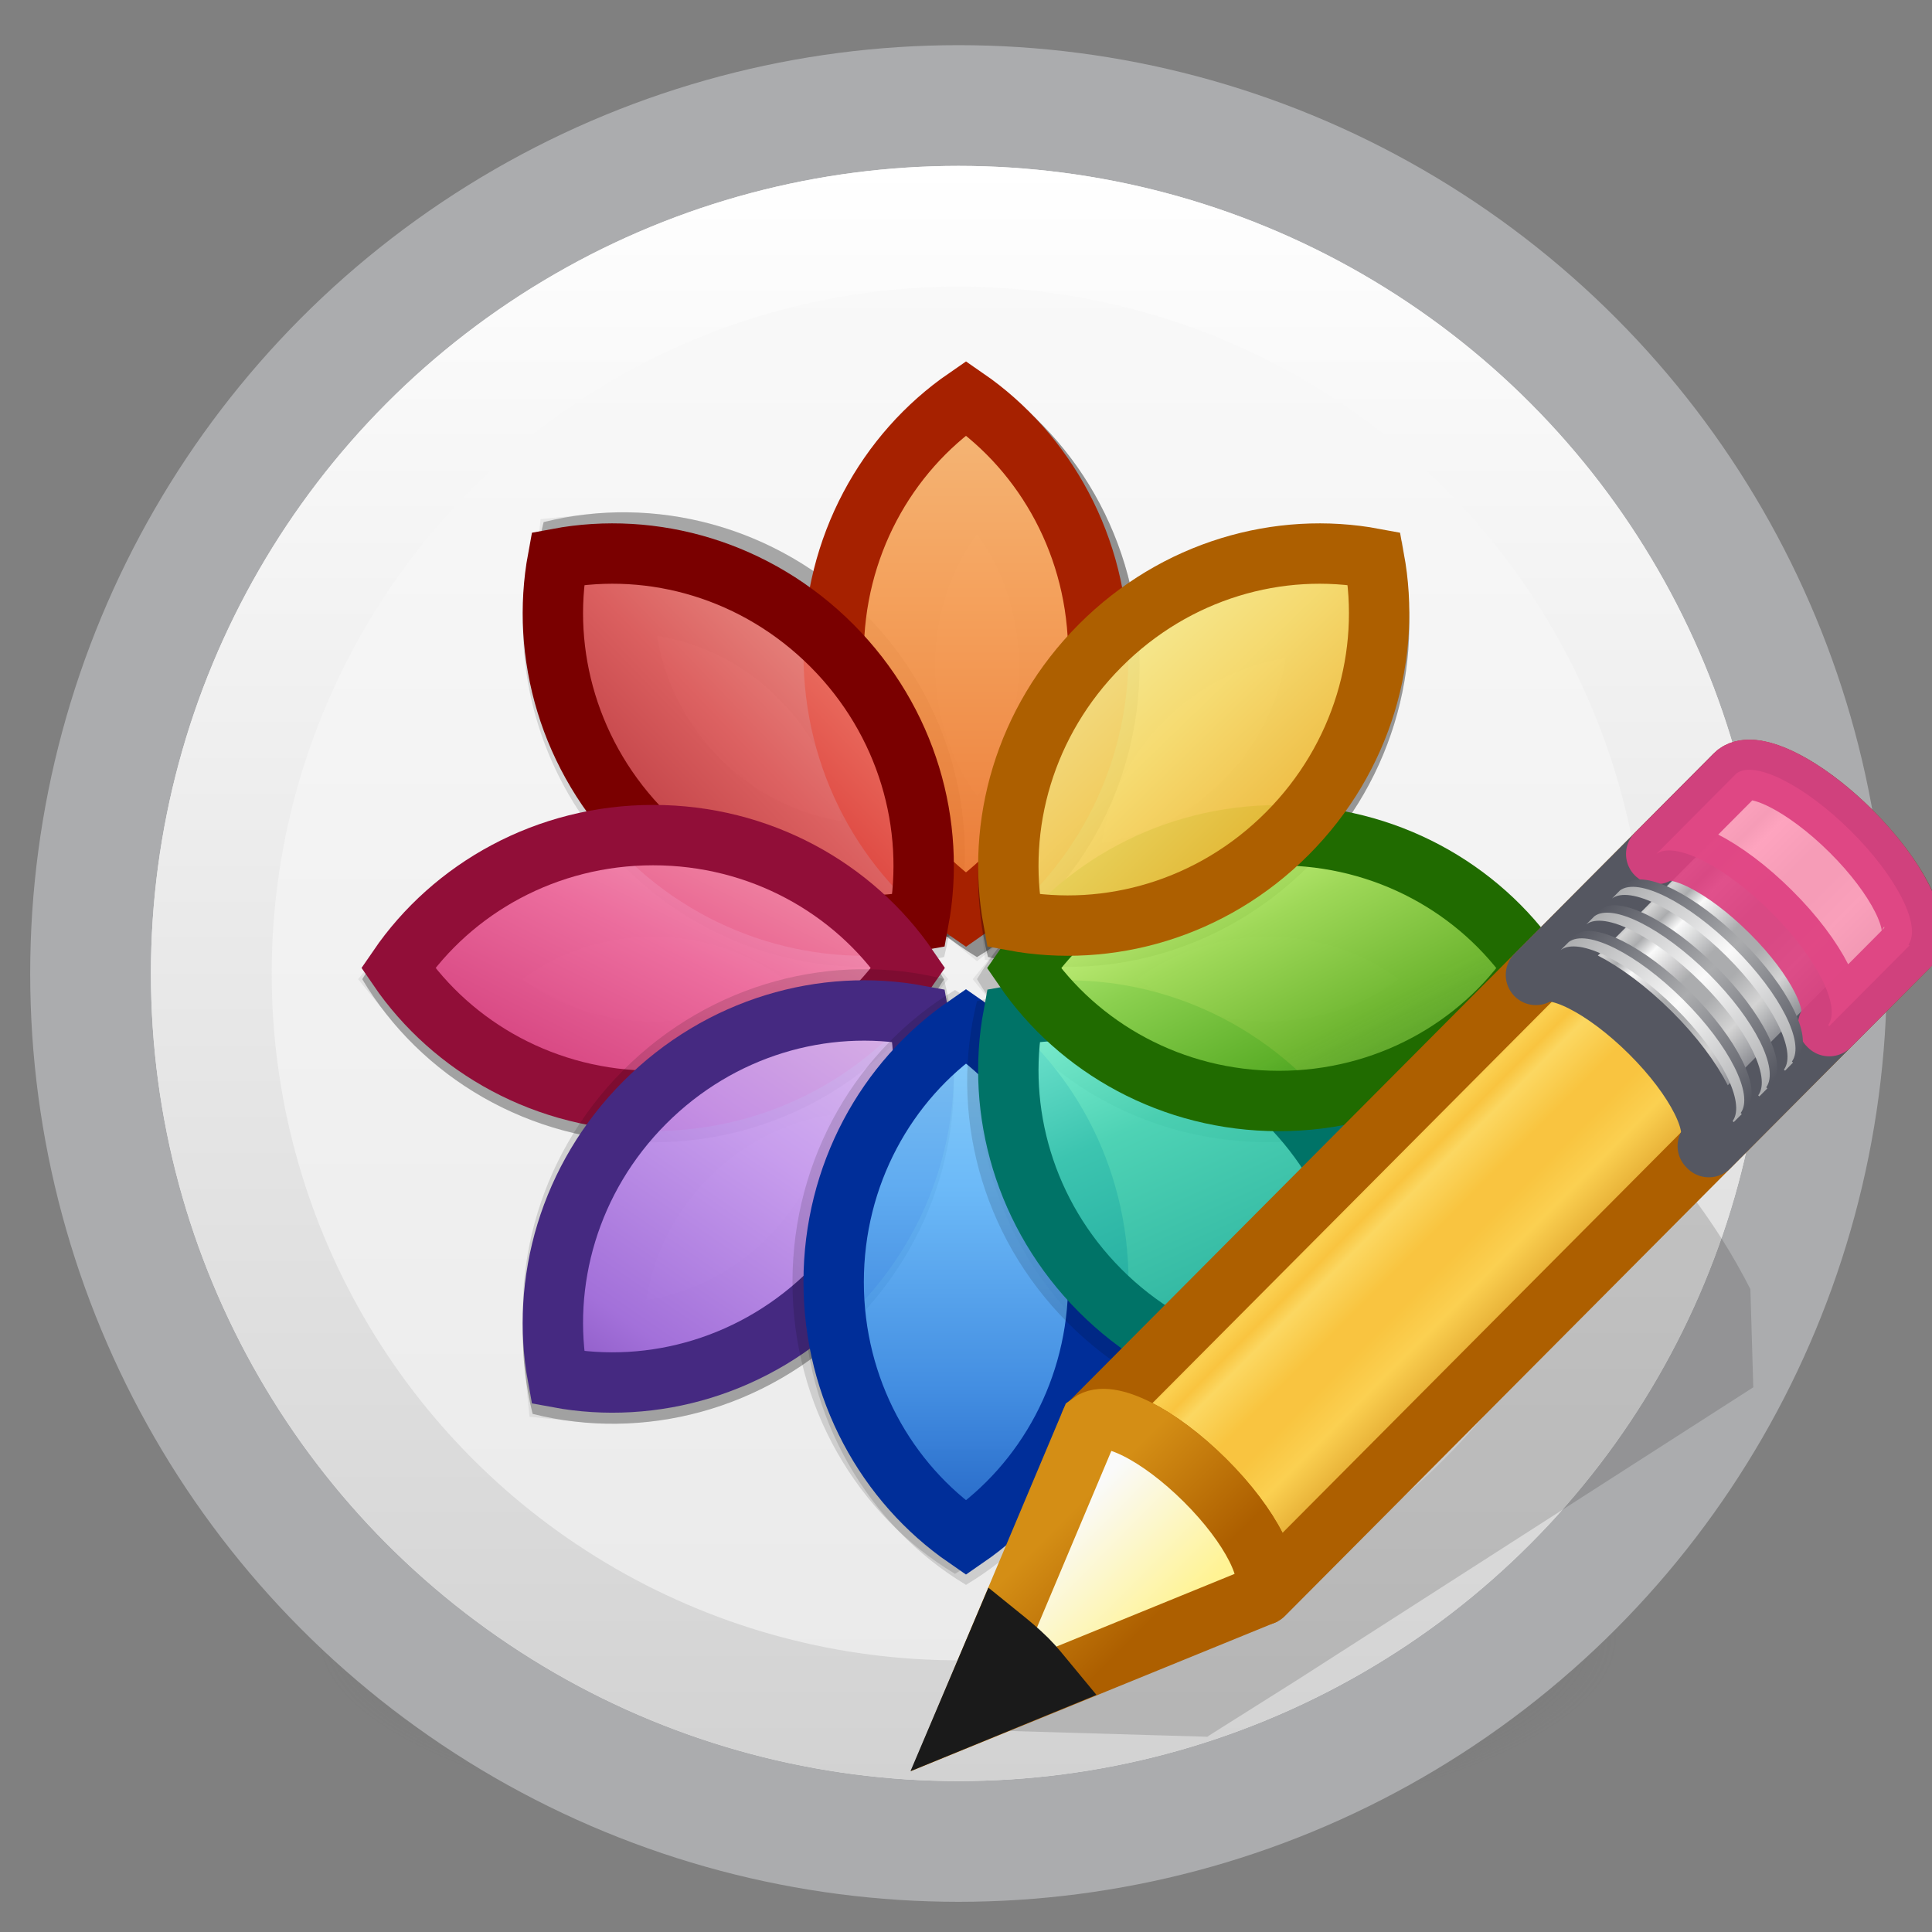 <svg width="16" height="16" viewBox="0 0 16 16" fill="none" xmlns="http://www.w3.org/2000/svg">
<rect x="0" y="0" width="16" height="16" fill="#808080" stroke="none"/>
<g clip-path="url(#clip0)">
<path d="M13.405 13.566C13.405 13.787 13.265 14.006 12.995 14.21C12.724 14.414 12.327 14.6 11.826 14.757C11.326 14.913 10.732 15.037 10.078 15.122C9.424 15.206 8.723 15.25 8.015 15.25C7.307 15.25 6.606 15.206 5.952 15.122C5.298 15.037 4.704 14.913 4.203 14.757C3.703 14.6 3.306 14.414 3.035 14.21C2.764 14.006 2.625 13.787 2.625 13.566C2.625 13.344 2.764 13.125 3.035 12.921C3.306 12.717 3.703 12.531 4.203 12.375C4.704 12.218 5.298 12.094 5.952 12.009C6.606 11.925 7.307 11.881 8.015 11.881C8.723 11.881 9.424 11.925 10.078 12.009C10.732 12.094 11.326 12.218 11.826 12.375C12.327 12.531 12.724 12.717 12.995 12.921C13.265 13.125 13.405 13.344 13.405 13.566Z" fill="url(#paint0_radial)"/>
<circle cx="7.938" cy="8.062" r="7.188" fill="url(#paint1_linear)" stroke="#ABACAE"/>
<circle cx="7.938" cy="8.062" r="6.188" stroke="url(#paint2_linear)"/>
<path fill-rule="evenodd" clip-rule="evenodd" d="M8.091 3.091C8.895 3.574 9.437 4.476 9.437 5.509C9.437 6.541 8.895 7.443 8.091 7.926C7.287 7.443 6.745 6.541 6.745 5.509C6.745 4.476 7.287 3.574 8.091 3.091Z" fill="black" fill-opacity="0.13"/>
<path fill-rule="evenodd" clip-rule="evenodd" d="M4.412 4.507C5.321 4.278 6.339 4.531 7.067 5.261C7.794 5.991 8.047 7.013 7.819 7.925C6.91 8.155 5.891 7.901 5.163 7.171C4.436 6.441 4.183 5.419 4.412 4.507Z" fill="black" fill-opacity="0.13"/>
<path fill-rule="evenodd" clip-rule="evenodd" d="M4.411 11.709C4.183 10.797 4.436 9.775 5.163 9.045C5.891 8.315 6.909 8.062 7.818 8.291C8.047 9.203 7.794 10.225 7.067 10.955C6.339 11.685 5.32 11.939 4.411 11.709Z" fill="black" fill-opacity="0.15"/>
<path fill-rule="evenodd" clip-rule="evenodd" d="M4.411 11.709C4.183 10.797 4.436 9.775 5.163 9.045C5.891 8.315 6.909 8.062 7.818 8.291C8.047 9.203 7.794 10.225 7.067 10.955C6.339 11.685 5.32 11.939 4.411 11.709Z" fill="black" fill-opacity="0.15"/>
<path d="M6.714 10.601C6.194 11.122 5.498 11.347 4.841 11.278C4.773 10.619 4.996 9.921 5.516 9.399C6.036 8.878 6.732 8.653 7.389 8.722C7.457 9.381 7.233 10.079 6.714 10.601Z" stroke="black" stroke-opacity="0.07"/>
<path fill-rule="evenodd" clip-rule="evenodd" d="M8 13.125C7.196 12.642 6.654 11.74 6.654 10.708C6.654 9.675 7.196 8.773 8 8.29C8.805 8.773 9.346 9.675 9.346 10.708C9.346 11.74 8.805 12.642 8 13.125Z" fill="black" fill-opacity="0.13"/>
<path fill-rule="evenodd" clip-rule="evenodd" d="M11.589 11.71C10.68 11.939 9.661 11.685 8.934 10.955C8.206 10.225 7.954 9.203 8.182 8.291C9.091 8.062 10.11 8.315 10.837 9.045C11.565 9.775 11.818 10.797 11.589 11.71Z" fill="black" fill-opacity="0.13"/>
<path fill-rule="evenodd" clip-rule="evenodd" d="M3 8.109C3.481 7.302 4.38 6.758 5.409 6.758C6.438 6.758 7.337 7.302 7.818 8.109C7.337 8.916 6.438 9.46 5.409 9.46C4.38 9.46 3.481 8.916 3 8.109Z" fill="black" fill-opacity="0.15"/>
<path fill-rule="evenodd" clip-rule="evenodd" d="M3 8.109C3.481 7.302 4.38 6.758 5.409 6.758C6.438 6.758 7.337 7.302 7.818 8.109C7.337 8.916 6.438 9.46 5.409 9.46C4.38 9.46 3.481 8.916 3 8.109Z" fill="black" fill-opacity="0.15"/>
<path d="M5.409 8.96C4.675 8.96 4.024 8.625 3.608 8.109C4.024 7.593 4.675 7.258 5.409 7.258C6.144 7.258 6.794 7.593 7.21 8.109C6.794 8.625 6.144 8.96 5.409 8.96Z" stroke="black" stroke-opacity="0.07"/>
<path fill-rule="evenodd" clip-rule="evenodd" d="M12.91 8.109C12.428 8.916 11.53 9.459 10.501 9.459C9.472 9.459 8.573 8.916 8.091 8.109C8.573 7.302 9.472 6.758 10.501 6.758C11.53 6.758 12.428 7.302 12.91 8.109Z" fill="black" fill-opacity="0.15"/>
<path d="M10.501 7.258C11.235 7.258 11.886 7.593 12.302 8.109C11.886 8.624 11.235 8.959 10.501 8.959C9.766 8.959 9.116 8.624 8.699 8.109C9.116 7.593 9.766 7.258 10.501 7.258Z" stroke="black" stroke-opacity="0.07"/>
<path fill-rule="evenodd" clip-rule="evenodd" d="M11.589 4.507C11.818 5.419 11.565 6.441 10.838 7.171C10.11 7.901 9.091 8.155 8.182 7.925C7.954 7.013 8.207 5.991 8.934 5.261C9.662 4.531 10.68 4.278 11.589 4.507Z" fill="black" fill-opacity="0.13"/>
<path fill-rule="evenodd" clip-rule="evenodd" d="M4.502 4.324C5.411 4.095 6.43 4.349 7.157 5.078C7.885 5.808 8.137 6.831 7.909 7.743C7 7.972 5.981 7.718 5.254 6.988C4.526 6.258 4.273 5.236 4.502 4.324Z" fill="black" fill-opacity="0.15"/>
<path fill-rule="evenodd" clip-rule="evenodd" d="M4.502 4.324C5.411 4.095 6.43 4.349 7.157 5.078C7.885 5.808 8.137 6.831 7.909 7.743C7 7.972 5.981 7.718 5.254 6.988C4.526 6.258 4.273 5.236 4.502 4.324Z" fill="black" fill-opacity="0.15"/>
<path d="M5.607 6.634C5.087 6.113 4.863 5.415 4.932 4.755C5.589 4.687 6.284 4.911 6.804 5.433C7.324 5.954 7.548 6.652 7.479 7.312C6.822 7.38 6.126 7.156 5.607 6.634Z" stroke="black" stroke-opacity="0.07"/>
<path fill-rule="evenodd" clip-rule="evenodd" d="M8.091 3.091C8.895 3.574 9.437 4.476 9.437 5.509C9.437 6.541 8.895 7.443 8.091 7.926C7.286 7.443 6.745 6.541 6.745 5.509C6.745 4.476 7.286 3.574 8.091 3.091Z" fill="black" fill-opacity="0.15"/>
<path fill-rule="evenodd" clip-rule="evenodd" d="M8.091 3.091C8.895 3.574 9.437 4.476 9.437 5.509C9.437 6.541 8.895 7.443 8.091 7.926C7.286 7.443 6.745 6.541 6.745 5.509C6.745 4.476 7.286 3.574 8.091 3.091Z" fill="black" fill-opacity="0.15"/>
<path d="M7.245 5.509C7.245 4.771 7.578 4.119 8.091 3.701C8.603 4.119 8.937 4.771 8.937 5.509C8.937 6.246 8.603 6.899 8.091 7.316C7.578 6.899 7.245 6.246 7.245 5.509Z" stroke="black" stroke-opacity="0.07"/>
<path d="M6.904 5.417C6.904 4.53 7.341 3.751 8 3.297C8.658 3.751 9.096 4.53 9.096 5.417C9.096 6.304 8.658 7.083 8 7.537C7.341 7.083 6.904 6.304 6.904 5.417Z" fill="url(#paint3_linear)" fill-opacity="0.9" stroke="#A62100" stroke-width="0.5"/>
<path d="M5.339 6.903C4.714 6.276 4.474 5.414 4.62 4.626C5.407 4.479 6.265 4.72 6.89 5.347C7.515 5.974 7.754 6.835 7.608 7.624C6.822 7.77 5.964 7.53 5.339 6.903Z" fill="url(#paint4_linear)" fill-opacity="0.8" stroke="#7A0000" stroke-width="0.5"/>
<path d="M5.409 9.117C4.526 9.117 3.749 8.678 3.297 8.016C3.749 7.355 4.526 6.916 5.409 6.916C6.293 6.916 7.069 7.355 7.522 8.016C7.069 8.678 6.293 9.117 5.409 9.117Z" fill="url(#paint5_linear)" fill-opacity="0.9" stroke="#910E38" stroke-width="0.5"/>
<path fill-rule="evenodd" clip-rule="evenodd" d="M4.411 11.527C4.182 10.615 4.435 9.592 5.162 8.863C5.89 8.133 6.909 7.879 7.818 8.108C8.046 9.02 7.793 10.043 7.066 10.773C6.338 11.502 5.32 11.756 4.411 11.527Z" fill="black" fill-opacity="0.13"/>
<path d="M6.889 10.687C6.264 11.314 5.406 11.554 4.62 11.408C4.474 10.619 4.714 9.758 5.339 9.131C5.964 8.504 6.822 8.263 7.608 8.41C7.754 9.199 7.515 10.06 6.889 10.687Z" fill="url(#paint6_linear)" fill-opacity="0.9" stroke="#452981" stroke-width="0.5"/>
<path fill-rule="evenodd" clip-rule="evenodd" d="M7.909 13.034C7.105 12.551 6.563 11.649 6.563 10.617C6.563 9.584 7.105 8.682 7.909 8.199C8.713 8.682 9.255 9.584 9.255 10.617C9.255 11.649 8.713 12.551 7.909 13.034Z" fill="black" fill-opacity="0.13"/>
<path d="M9.096 10.617C9.096 11.504 8.659 12.282 8 12.736C7.342 12.282 6.904 11.504 6.904 10.617C6.904 9.729 7.342 8.95 8 8.496C8.659 8.95 9.096 9.729 9.096 10.617Z" fill="url(#paint7_linear)" fill-opacity="0.9" stroke="#002E99" stroke-width="0.5"/>
<path fill-rule="evenodd" clip-rule="evenodd" d="M11.498 11.71C10.589 11.939 9.57 11.685 8.843 10.955C8.115 10.225 7.863 9.203 8.091 8.291C9 8.062 10.019 8.315 10.746 9.045C11.474 9.775 11.727 10.797 11.498 11.71Z" fill="black" fill-opacity="0.13"/>
<path fill-rule="evenodd" clip-rule="evenodd" d="M11.589 4.507C11.818 5.419 11.565 6.441 10.838 7.171C10.11 7.901 9.091 8.155 8.182 7.925C7.954 7.013 8.207 5.991 8.934 5.261C9.662 4.531 10.68 4.278 11.589 4.507Z" fill="black" fill-opacity="0.13"/>
<path d="M10.661 9.131C11.286 9.758 11.525 10.619 11.38 11.408C10.594 11.554 9.735 11.314 9.11 10.687C8.485 10.06 8.246 9.199 8.392 8.41C9.178 8.264 10.036 8.504 10.661 9.131Z" fill="url(#paint8_linear)" fill-opacity="0.9" stroke="#007367" stroke-width="0.5"/>
<path fill-rule="evenodd" clip-rule="evenodd" d="M11.589 4.507C11.818 5.419 11.565 6.441 10.838 7.171C10.11 7.901 9.091 8.155 8.182 7.925C7.954 7.013 8.207 5.991 8.934 5.261C9.662 4.531 10.68 4.278 11.589 4.507Z" fill="black" fill-opacity="0.13"/>
<path d="M9.287 5.615C9.807 5.094 10.502 4.869 11.16 4.938C11.228 5.598 11.004 6.296 10.485 6.817C9.965 7.338 9.269 7.563 8.612 7.494C8.544 6.835 8.767 6.137 9.287 5.615Z" stroke="black" stroke-opacity="0.07"/>
<path d="M10.591 6.917C11.475 6.917 12.251 7.356 12.703 8.017C12.251 8.679 11.475 9.118 10.591 9.118C9.707 9.118 8.931 8.679 8.478 8.017C8.931 7.356 9.707 6.917 10.591 6.917Z" fill="url(#paint9_linear)" fill-opacity="0.9" stroke="#206B00" stroke-width="0.5"/>
<path d="M9.111 5.347C9.736 4.72 10.594 4.479 11.38 4.626C11.526 5.415 11.286 6.276 10.661 6.903C10.036 7.53 9.178 7.77 8.392 7.624C8.246 6.835 8.485 5.974 9.111 5.347Z" fill="url(#paint10_linear)" fill-opacity="0.9" stroke="#AD5F00" stroke-width="0.5"/>
<path opacity="0.15" fill-rule="evenodd" clip-rule="evenodd" d="M13.465 9.395C13.443 9.395 13.425 9.405 13.41 9.415L9.48 11.918L8.754 12.379L8.734 12.387L7.875 14.321L10 14.383L10.016 14.371L10.746 13.911L14.52 11.489L14.496 10.676C14.429 10.545 14.35 10.403 14.258 10.258C13.995 9.846 13.716 9.52 13.543 9.418C13.514 9.401 13.487 9.395 13.465 9.395V9.395Z" fill="#0C0C0C"/>
<path d="M9.031 11.781C9.18 11.669 9.597 11.879 9.98 12.26C10.363 12.64 10.564 13.047 10.455 13.198C10.455 13.198 10.464 13.206 10.464 13.207L15.8 7.844C15.936 7.708 15.725 7.277 15.33 6.884C14.935 6.491 14.503 6.282 14.368 6.418L9.031 11.781Z" fill="url(#paint11_linear)"/>
<path opacity="0.6" d="M9.031 11.781C9.18 11.669 9.597 11.879 9.98 12.26C10.363 12.64 10.564 13.047 10.455 13.198C10.455 13.198 10.464 13.206 10.464 13.207L14.139 9.513L14.152 9.5C14.153 9.499 14.143 9.492 14.143 9.491C14.252 9.341 14.051 8.934 13.669 8.554C13.285 8.172 12.868 7.963 12.72 8.075L12.706 8.088L9.031 11.781H9.031L9.031 11.781Z" fill="#F9C440"/>
<path d="M9.031 11.781C9.18 11.669 9.597 11.879 9.98 12.26C10.363 12.64 10.564 13.047 10.455 13.198C10.455 13.198 10.464 13.206 10.464 13.207L15.8 7.844C15.936 7.708 15.725 7.277 15.33 6.884C14.935 6.491 14.503 6.282 14.368 6.418L9.031 11.781V11.781Z" stroke="#AD5F00" stroke-width="0.5" stroke-linejoin="round"/>
<path d="M14.473 6.377C14.429 6.379 14.393 6.393 14.368 6.418L12.72 8.074C12.868 7.963 13.285 8.172 13.668 8.553C14.051 8.934 14.252 9.341 14.143 9.491C14.143 9.492 14.153 9.499 14.152 9.5L15.8 7.844C15.936 7.708 15.725 7.277 15.33 6.884C15.009 6.564 14.664 6.367 14.473 6.377Z" fill="url(#paint12_linear)" stroke="#555761" stroke-width="0.5" stroke-linejoin="round"/>
<path opacity="0.9" d="M13.716 7.073C13.865 6.961 14.282 7.17 14.665 7.552C15.048 7.932 15.249 8.339 15.14 8.489C15.14 8.49 15.149 8.498 15.149 8.498L15.8 7.844L15.814 7.83C15.814 7.83 15.804 7.822 15.805 7.822C15.914 7.671 15.712 7.264 15.33 6.884C14.947 6.503 14.53 6.293 14.381 6.405L14.368 6.418L13.716 7.073H13.716Z" fill="#FE9AB8" stroke="#DE3E80" stroke-width="0.5" stroke-linejoin="round"/>
<path d="M12.986 7.806C13.135 7.695 13.552 7.904 13.935 8.285C14.318 8.666 14.519 9.073 14.41 9.223C14.41 9.224 14.419 9.231 14.419 9.232L14.486 9.165C14.486 9.165 14.476 9.157 14.477 9.156C14.586 9.006 14.384 8.599 14.002 8.219C13.619 7.837 13.201 7.628 13.053 7.74L12.986 7.806V7.806V7.806Z" fill="url(#paint13_linear)"/>
<path d="M12.925 7.868C13.074 7.756 13.491 7.965 13.874 8.347C14.257 8.727 14.458 9.134 14.349 9.284C14.349 9.285 14.359 9.293 14.358 9.293L14.425 9.226C14.425 9.226 14.415 9.218 14.416 9.217C14.525 9.067 14.323 8.66 13.941 8.28C13.558 7.898 13.141 7.689 12.992 7.801L12.925 7.868V7.868H12.925Z" fill="url(#paint14_linear)"/>
<path d="M13.198 7.594C13.347 7.482 13.764 7.691 14.147 8.073C14.529 8.453 14.731 8.86 14.622 9.01C14.621 9.011 14.631 9.019 14.631 9.019L14.697 8.952C14.698 8.952 14.688 8.944 14.688 8.944C14.797 8.793 14.596 8.386 14.213 8.006C13.83 7.625 13.413 7.415 13.265 7.527L13.198 7.594H13.198Z" fill="url(#paint15_linear)"/>
<path d="M13.137 7.655C13.286 7.543 13.703 7.753 14.086 8.134C14.469 8.514 14.67 8.921 14.561 9.071C14.56 9.072 14.57 9.08 14.57 9.08L14.636 9.014C14.637 9.013 14.627 9.005 14.627 9.005C14.736 8.855 14.535 8.448 14.153 8.067C13.769 7.686 13.352 7.477 13.204 7.588L13.137 7.655L13.137 7.655Z" fill="url(#paint16_linear)"/>
<path d="M13.411 7.38C13.559 7.268 13.976 7.478 14.36 7.859C14.742 8.239 14.944 8.646 14.835 8.797C14.834 8.797 14.844 8.805 14.843 8.805L14.91 8.739C14.91 8.738 14.9 8.73 14.901 8.73C15.01 8.58 14.809 8.173 14.426 7.792C14.043 7.411 13.626 7.202 13.477 7.313L13.411 7.38Z" fill="url(#paint17_linear)"/>
<path d="M13.35 7.441C13.498 7.33 13.915 7.539 14.299 7.92C14.681 8.301 14.883 8.708 14.774 8.858C14.773 8.858 14.783 8.866 14.783 8.867L14.849 8.8C14.849 8.799 14.84 8.792 14.84 8.791C14.949 8.641 14.748 8.234 14.365 7.853C13.982 7.472 13.565 7.263 13.416 7.374L13.35 7.441H13.35Z" fill="url(#paint18_linear)"/>
<path fill-rule="evenodd" clip-rule="evenodd" d="M8.009 14.208L10.436 13.218L10.457 13.197C10.566 13.047 10.362 12.64 9.98 12.26C9.596 11.878 9.18 11.67 9.031 11.782L8.009 14.208H8.009Z" fill="url(#paint19_linear)" stroke="url(#paint20_linear)" stroke-width="0.5"/>
<path fill-rule="evenodd" clip-rule="evenodd" d="M8.286 13.551L8.008 14.206L8.671 13.934C8.618 13.87 8.569 13.806 8.505 13.742C8.431 13.669 8.359 13.61 8.286 13.551Z" fill="#333333" stroke="#1A1A1A" stroke-width="0.5"/>
</g>
<defs>
<radialGradient id="paint0_radial" cx="0" cy="0" r="1" gradientUnits="userSpaceOnUse" gradientTransform="translate(8.015 13.566) scale(5.39 1.684)">
<stop stop-color="#3D3D3D"/>
<stop offset="0.5" stop-color="#686868" stop-opacity="0.498"/>
<stop offset="1" stop-color="#686868" stop-opacity="0"/>
</radialGradient>
<linearGradient id="paint1_linear" x1="8" y1="14.75" x2="8" y2="1.375" gradientUnits="userSpaceOnUse">
<stop stop-color="#E9E9E9"/>
<stop offset="1" stop-color="#FAFAFA"/>
</linearGradient>
<linearGradient id="paint2_linear" x1="8" y1="14.75" x2="8" y2="1.375" gradientUnits="userSpaceOnUse">
<stop stop-color="#D2D2D2"/>
<stop offset="1" stop-color="white"/>
</linearGradient>
<linearGradient id="paint3_linear" x1="8" y1="3" x2="8" y2="9.688" gradientUnits="userSpaceOnUse">
<stop stop-color="#FFC27D"/>
<stop offset="0.307" stop-color="#FFA154"/>
<stop offset="0.708" stop-color="#F37329"/>
<stop offset="1" stop-color="#F37329"/>
</linearGradient>
<linearGradient id="paint4_linear" x1="7.187" y1="5.375" x2="4.446" y2="8.009" gradientUnits="userSpaceOnUse">
<stop stop-color="#FF8C82"/>
<stop offset="0.339" stop-color="#ED5353"/>
<stop offset="0.698" stop-color="#C6262E"/>
<stop offset="1" stop-color="#A10705"/>
</linearGradient>
<linearGradient id="paint5_linear" x1="6.25" y1="6.938" x2="4.688" y2="10.062" gradientUnits="userSpaceOnUse">
<stop stop-color="#FE9AB8"/>
<stop offset="0.328" stop-color="#F4679D"/>
<stop offset="0.693" stop-color="#DE3E80"/>
<stop offset="1" stop-color="#BC245D"/>
</linearGradient>
<linearGradient id="paint6_linear" x1="7.187" y1="8.125" x2="4.487" y2="12.053" gradientUnits="userSpaceOnUse">
<stop stop-color="#E4C6FA"/>
<stop offset="0.339" stop-color="#CD9EF7"/>
<stop offset="0.724" stop-color="#A56DE2"/>
<stop offset="1" stop-color="#7239B3"/>
</linearGradient>
<linearGradient id="paint7_linear" x1="8" y1="8.281" x2="8" y2="13.034" gradientUnits="userSpaceOnUse">
<stop stop-color="#8CD5FF"/>
<stop offset="0.328" stop-color="#64BAFF"/>
<stop offset="0.682" stop-color="#3689E6"/>
<stop offset="1" stop-color="#0D52BF"/>
</linearGradient>
<linearGradient id="paint8_linear" x1="8.688" y1="8.188" x2="10.262" y2="11.682" gradientUnits="userSpaceOnUse">
<stop stop-color="#89FFDD"/>
<stop offset="0.349" stop-color="#43D6B5"/>
<stop offset="0.703" stop-color="#28BCA3"/>
<stop offset="1" stop-color="#0E9A83"/>
</linearGradient>
<linearGradient id="paint9_linear" x1="9.5" y1="7.125" x2="10.75" y2="9.563" gradientUnits="userSpaceOnUse">
<stop stop-color="#D1FF82"/>
<stop offset="0.328" stop-color="#9BDB4D"/>
<stop offset="0.708" stop-color="#68B723"/>
<stop offset="1" stop-color="#3A9104" stop-opacity="0.9"/>
</linearGradient>
<linearGradient id="paint10_linear" x1="9.25" y1="4.937" x2="11.43" y2="7.195" gradientUnits="userSpaceOnUse">
<stop offset="0.062" stop-color="#FFF394"/>
<stop offset="0.365" stop-color="#FFE16B"/>
<stop offset="0.693" stop-color="#F9C440"/>
<stop offset="1" stop-color="#D48E15"/>
</linearGradient>
<linearGradient id="paint11_linear" x1="11.75" y1="9.052" x2="13.184" y2="10.478" gradientUnits="userSpaceOnUse">
<stop stop-color="#AD5F00"/>
<stop offset="0.135" stop-color="#FFE16B"/>
<stop offset="0.202" stop-color="#F9C440"/>
<stop offset="0.27" stop-color="#FFF394"/>
<stop offset="0.447" stop-color="#F9C440"/>
<stop offset="0.571" stop-color="#F9C440"/>
<stop offset="0.72" stop-color="#FFE16B"/>
<stop offset="1" stop-color="#AD5F00"/>
</linearGradient>
<linearGradient id="paint12_linear" x1="11.75" y1="9.052" x2="13.184" y2="10.478" gradientUnits="userSpaceOnUse">
<stop stop-color="#555761"/>
<stop offset="0.135" stop-color="#D4D4D4"/>
<stop offset="0.202" stop-color="#ABACAE"/>
<stop offset="0.27" stop-color="#FAFAFA"/>
<stop offset="0.447" stop-color="#ABACAE"/>
<stop offset="0.571" stop-color="#ABACAE"/>
<stop offset="0.72" stop-color="#D4D4D4"/>
<stop offset="1" stop-color="#555761"/>
</linearGradient>
<linearGradient id="paint13_linear" x1="13.129" y1="7.639" x2="14.564" y2="9.068" gradientUnits="userSpaceOnUse">
<stop stop-color="#555761"/>
<stop offset="0.5" stop-color="#ABACAE"/>
<stop offset="1" stop-color="#555761"/>
</linearGradient>
<linearGradient id="paint14_linear" x1="13.068" y1="7.701" x2="14.503" y2="9.129" gradientUnits="userSpaceOnUse">
<stop stop-color="#ABACAE"/>
<stop offset="0.5" stop-color="#FAFAFA"/>
<stop offset="1" stop-color="#ABACAE"/>
</linearGradient>
<linearGradient id="paint15_linear" x1="13.34" y1="7.427" x2="14.776" y2="8.855" gradientUnits="userSpaceOnUse">
<stop stop-color="#555761"/>
<stop offset="0.5" stop-color="#ABACAE"/>
<stop offset="1" stop-color="#555761"/>
</linearGradient>
<linearGradient id="paint16_linear" x1="13.28" y1="7.488" x2="14.715" y2="8.917" gradientUnits="userSpaceOnUse">
<stop stop-color="#ABACAE"/>
<stop offset="0.5" stop-color="#FAFAFA"/>
<stop offset="1" stop-color="#ABACAE"/>
</linearGradient>
<linearGradient id="paint17_linear" x1="13.553" y1="7.213" x2="14.989" y2="8.642" gradientUnits="userSpaceOnUse">
<stop stop-color="#555761"/>
<stop offset="0.5" stop-color="#ABACAE"/>
<stop offset="1" stop-color="#555761"/>
</linearGradient>
<linearGradient id="paint18_linear" x1="13.492" y1="7.274" x2="14.928" y2="8.703" gradientUnits="userSpaceOnUse">
<stop stop-color="#ABACAE"/>
<stop offset="0.5" stop-color="#FAFAFA"/>
<stop offset="1" stop-color="#ABACAE"/>
</linearGradient>
<linearGradient id="paint19_linear" x1="9.739" y1="13.376" x2="8.872" y2="12.513" gradientUnits="userSpaceOnUse">
<stop stop-color="#FFF394"/>
<stop offset="1" stop-color="#FAFAFA"/>
</linearGradient>
<linearGradient id="paint20_linear" x1="8.567" y1="12.823" x2="9.346" y2="13.606" gradientUnits="userSpaceOnUse">
<stop stop-color="#D48E15"/>
<stop offset="1" stop-color="#AD5F00"/>
</linearGradient>
<clipPath id="clip0">
<rect width="16" height="16" fill="white"/>
</clipPath>
</defs>
</svg>
